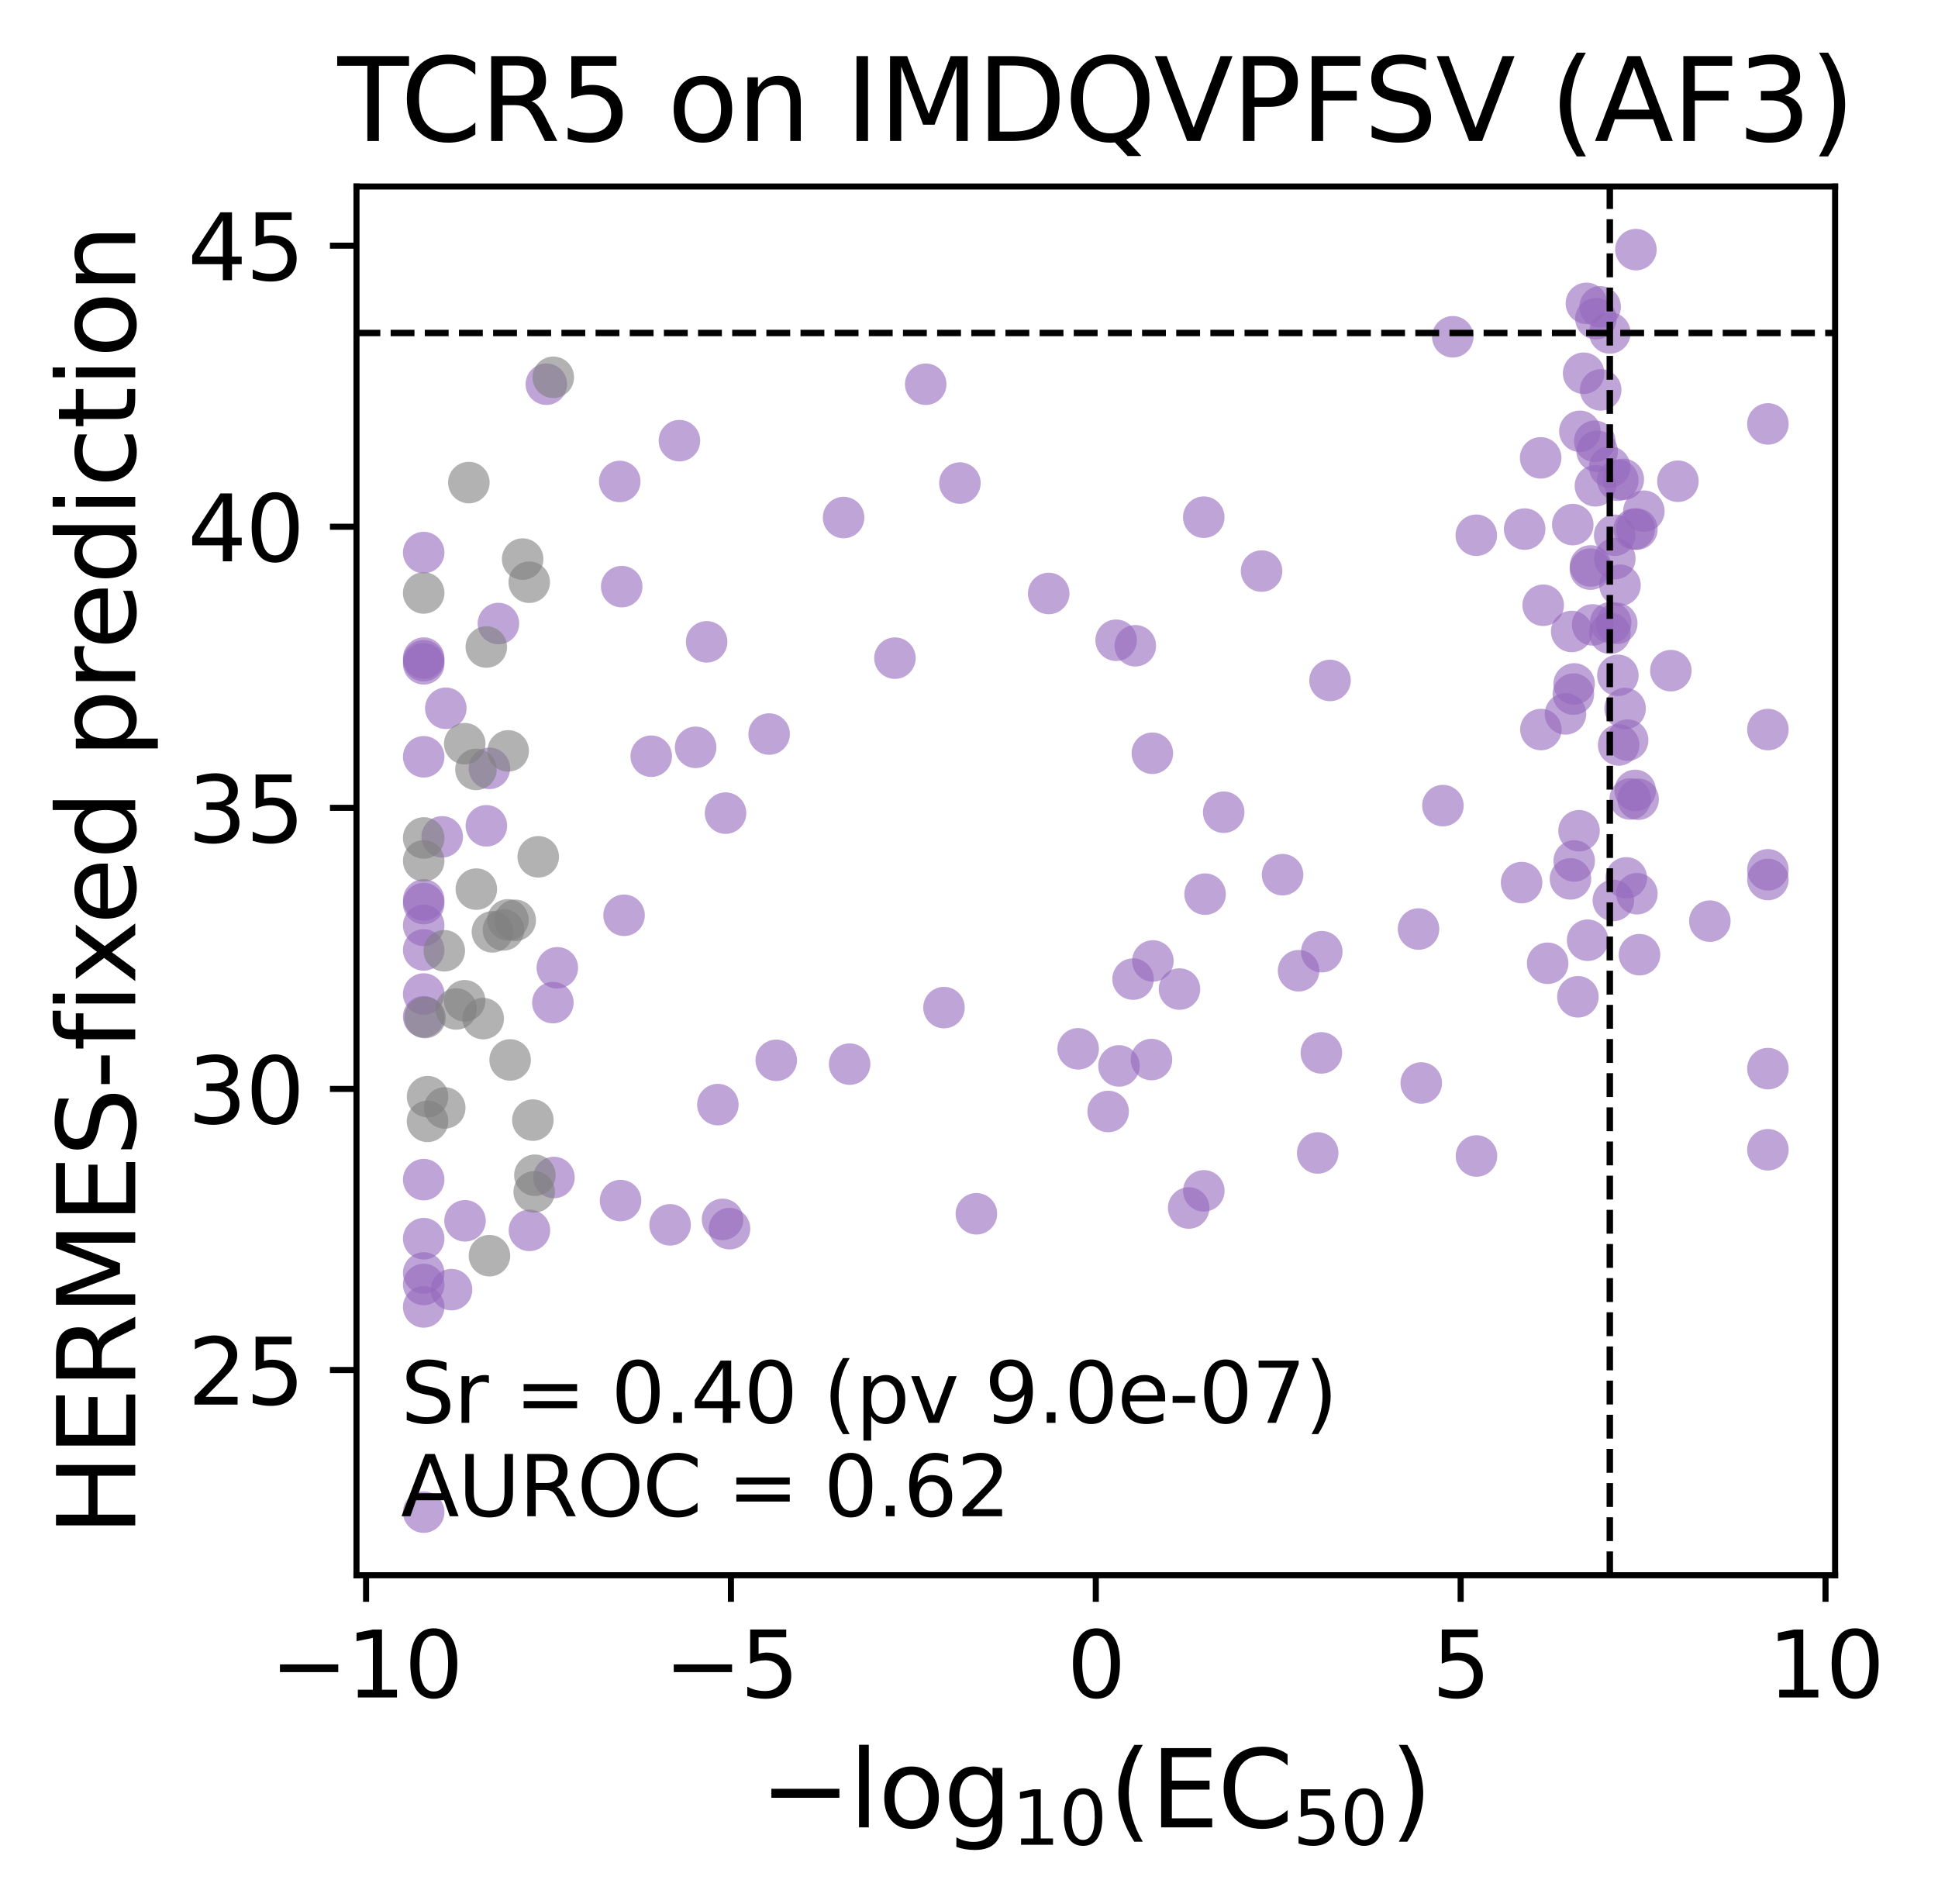 <?xml version="1.0" encoding="utf-8" standalone="no"?>
<!DOCTYPE svg PUBLIC "-//W3C//DTD SVG 1.1//EN"
  "http://www.w3.org/Graphics/SVG/1.1/DTD/svg11.dtd">
<svg xmlns:xlink="http://www.w3.org/1999/xlink" width="255.615pt" height="251.151pt" viewBox="0 0 255.615 251.151" xmlns="http://www.w3.org/2000/svg" version="1.1">
 <defs>
  <style type="text/css">*{stroke-linejoin: round; stroke-linecap: butt}</style>
 </defs>
 <g id="figure_1">
  <g id="patch_1">
   <path d="M 0 251.151 
L 255.615 251.151 
L 255.615 0 
L 0 0 
z
" style="fill: #ffffff"/>
  </g>
  <g id="axes_1">
   <g id="patch_2">
    <path d="M 47.019 207.758 
L 242.045 207.758 
L 242.045 24.598 
L 47.019 24.598 
z
" style="fill: #ffffff"/>
   </g>
   <g id="PathCollection_1">
    <defs>
     <path id="C0_0_cfe3db3ab9" d="M 0 2.739 
C 0.726 2.739 1.423 2.45 1.936 1.936 
C 2.45 1.423 2.739 0.726 2.739 -0 
C 2.739 -0.726 2.45 -1.423 1.936 -1.936 
C 1.423 -2.45 0.726 -2.739 0 -2.739 
C -0.726 -2.739 -1.423 -2.45 -1.936 -1.936 
C -2.45 -1.423 -2.739 -0.726 -2.739 0 
C -2.739 0.726 -2.45 1.423 -1.936 1.936 
C -1.423 2.45 -0.726 2.739 0 2.739 
z
"/>
    </defs>
    <g clip-path="url(#pd473432060)">
     <use xlink:href="#C0_0_cfe3db3ab9" x="213.383" y="63.336" style="fill: #9467bd; fill-opacity: 0.6"/>
    </g>
    <g clip-path="url(#pd473432060)">
     <use xlink:href="#C0_0_cfe3db3ab9" x="210.429" y="64.076" style="fill: #9467bd; fill-opacity: 0.6"/>
    </g>
    <g clip-path="url(#pd473432060)">
     <use xlink:href="#C0_0_cfe3db3ab9" x="166.396" y="75.319" style="fill: #9467bd; fill-opacity: 0.6"/>
    </g>
    <g clip-path="url(#pd473432060)">
     <use xlink:href="#C0_0_cfe3db3ab9" x="221.309" y="63.471" style="fill: #9467bd; fill-opacity: 0.6"/>
    </g>
    <g clip-path="url(#pd473432060)">
     <use xlink:href="#C0_0_cfe3db3ab9" x="215.677" y="104.248" style="fill: #9467bd; fill-opacity: 0.6"/>
    </g>
    <g clip-path="url(#pd473432060)">
     <use xlink:href="#C0_0_cfe3db3ab9" x="213.39" y="89.065" style="fill: #9467bd; fill-opacity: 0.6"/>
    </g>
    <g clip-path="url(#pd473432060)">
     <use xlink:href="#C0_0_cfe3db3ab9" x="214.344" y="93.447" style="fill: #9467bd; fill-opacity: 0.6"/>
    </g>
    <g clip-path="url(#pd473432060)">
     <use xlink:href="#C0_0_cfe3db3ab9" x="212.327" y="43.917" style="fill: #9467bd; fill-opacity: 0.6"/>
    </g>
    <g clip-path="url(#pd473432060)">
     <use xlink:href="#C0_0_cfe3db3ab9" x="212.972" y="70.593" style="fill: #9467bd; fill-opacity: 0.6"/>
    </g>
    <g clip-path="url(#pd473432060)">
     <use xlink:href="#C0_0_cfe3db3ab9" x="214.107" y="63.227" style="fill: #9467bd; fill-opacity: 0.6"/>
    </g>
    <g clip-path="url(#pd473432060)">
     <use xlink:href="#C0_0_cfe3db3ab9" x="216.819" y="67.419" style="fill: #9467bd; fill-opacity: 0.6"/>
    </g>
    <g clip-path="url(#pd473432060)">
     <use xlink:href="#C0_0_cfe3db3ab9" x="215.905" y="69.779" style="fill: #9467bd; fill-opacity: 0.6"/>
    </g>
    <g clip-path="url(#pd473432060)">
     <use xlink:href="#C0_0_cfe3db3ab9" x="158.773" y="68.212" style="fill: #9467bd; fill-opacity: 0.6"/>
    </g>
    <g clip-path="url(#pd473432060)">
     <use xlink:href="#C0_0_cfe3db3ab9" x="212.313" y="61.598" style="fill: #9467bd; fill-opacity: 0.6"/>
    </g>
    <g clip-path="url(#pd473432060)">
     <use xlink:href="#C0_0_cfe3db3ab9" x="213.672" y="77.188" style="fill: #9467bd; fill-opacity: 0.6"/>
    </g>
    <g clip-path="url(#pd473432060)">
     <use xlink:href="#C0_0_cfe3db3ab9" x="210.343" y="58.192" style="fill: #9467bd; fill-opacity: 0.6"/>
    </g>
    <g clip-path="url(#pd473432060)">
     <use xlink:href="#C0_0_cfe3db3ab9" x="210.498" y="42.029" style="fill: #9467bd; fill-opacity: 0.6"/>
    </g>
    <g clip-path="url(#pd473432060)">
     <use xlink:href="#C0_0_cfe3db3ab9" x="215.771" y="32.923" style="fill: #9467bd; fill-opacity: 0.6"/>
    </g>
    <g clip-path="url(#pd473432060)">
     <use xlink:href="#C0_0_cfe3db3ab9" x="215.901" y="117.872" style="fill: #9467bd; fill-opacity: 0.6"/>
    </g>
    <g clip-path="url(#pd473432060)">
     <use xlink:href="#C0_0_cfe3db3ab9" x="216.065" y="105.41" style="fill: #9467bd; fill-opacity: 0.6"/>
    </g>
    <g clip-path="url(#pd473432060)">
     <use xlink:href="#C0_0_cfe3db3ab9" x="233.18" y="114.717" style="fill: #9467bd; fill-opacity: 0.6"/>
    </g>
    <g clip-path="url(#pd473432060)">
     <use xlink:href="#C0_0_cfe3db3ab9" x="215.017" y="105.378" style="fill: #9467bd; fill-opacity: 0.6"/>
    </g>
    <g clip-path="url(#pd473432060)">
     <use xlink:href="#C0_0_cfe3db3ab9" x="149.448" y="129.132" style="fill: #9467bd; fill-opacity: 0.6"/>
    </g>
    <g clip-path="url(#pd473432060)">
     <use xlink:href="#C0_0_cfe3db3ab9" x="207.626" y="90.2" style="fill: #9467bd; fill-opacity: 0.6"/>
    </g>
    <g clip-path="url(#pd473432060)">
     <use xlink:href="#C0_0_cfe3db3ab9" x="174.283" y="138.865" style="fill: #9467bd; fill-opacity: 0.6"/>
    </g>
    <g clip-path="url(#pd473432060)">
     <use xlink:href="#C0_0_cfe3db3ab9" x="233.18" y="151.639" style="fill: #9467bd; fill-opacity: 0.6"/>
    </g>
    <g clip-path="url(#pd473432060)">
     <use xlink:href="#C0_0_cfe3db3ab9" x="225.525" y="121.487" style="fill: #9467bd; fill-opacity: 0.6"/>
    </g>
    <g clip-path="url(#pd473432060)">
     <use xlink:href="#C0_0_cfe3db3ab9" x="212.796" y="118.76" style="fill: #9467bd; fill-opacity: 0.6"/>
    </g>
    <g clip-path="url(#pd473432060)">
     <use xlink:href="#C0_0_cfe3db3ab9" x="233.18" y="96.219" style="fill: #9467bd; fill-opacity: 0.6"/>
    </g>
    <g clip-path="url(#pd473432060)">
     <use xlink:href="#C0_0_cfe3db3ab9" x="213.245" y="82.215" style="fill: #9467bd; fill-opacity: 0.6"/>
    </g>
    <g clip-path="url(#pd473432060)">
     <use xlink:href="#C0_0_cfe3db3ab9" x="233.18" y="115.997" style="fill: #9467bd; fill-opacity: 0.6"/>
    </g>
    <g clip-path="url(#pd473432060)">
     <use xlink:href="#C0_0_cfe3db3ab9" x="233.18" y="140.938" style="fill: #9467bd; fill-opacity: 0.6"/>
    </g>
    <g clip-path="url(#pd473432060)">
     <use xlink:href="#C0_0_cfe3db3ab9" x="215.55" y="69.779" style="fill: #9467bd; fill-opacity: 0.6"/>
    </g>
    <g clip-path="url(#pd473432060)">
     <use xlink:href="#C0_0_cfe3db3ab9" x="200.693" y="116.406" style="fill: #9467bd; fill-opacity: 0.6"/>
    </g>
    <g clip-path="url(#pd473432060)">
     <use xlink:href="#C0_0_cfe3db3ab9" x="207.138" y="115.916" style="fill: #9467bd; fill-opacity: 0.6"/>
    </g>
    <g clip-path="url(#pd473432060)">
     <use xlink:href="#C0_0_cfe3db3ab9" x="214.68" y="97.617" style="fill: #9467bd; fill-opacity: 0.6"/>
    </g>
    <g clip-path="url(#pd473432060)">
     <use xlink:href="#C0_0_cfe3db3ab9" x="208.119" y="131.466" style="fill: #9467bd; fill-opacity: 0.6"/>
    </g>
    <g clip-path="url(#pd473432060)">
     <use xlink:href="#C0_0_cfe3db3ab9" x="128.782" y="160.085" style="fill: #9467bd; fill-opacity: 0.6"/>
    </g>
    <g clip-path="url(#pd473432060)">
     <use xlink:href="#C0_0_cfe3db3ab9" x="146.161" y="146.593" style="fill: #9467bd; fill-opacity: 0.6"/>
    </g>
    <g clip-path="url(#pd473432060)">
     <use xlink:href="#C0_0_cfe3db3ab9" x="89.614" y="58.118" style="fill: #9467bd; fill-opacity: 0.6"/>
    </g>
    <g clip-path="url(#pd473432060)">
     <use xlink:href="#C0_0_cfe3db3ab9" x="122.096" y="50.677" style="fill: #9467bd; fill-opacity: 0.6"/>
    </g>
    <g clip-path="url(#pd473432060)">
     <use xlink:href="#C0_0_cfe3db3ab9" x="81.742" y="63.499" style="fill: #9467bd; fill-opacity: 0.6"/>
    </g>
    <g clip-path="url(#pd473432060)">
     <use xlink:href="#C0_0_cfe3db3ab9" x="85.898" y="99.736" style="fill: #9467bd; fill-opacity: 0.6"/>
    </g>
    <g clip-path="url(#pd473432060)">
     <use xlink:href="#C0_0_cfe3db3ab9" x="93.204" y="84.65" style="fill: #9467bd; fill-opacity: 0.6"/>
    </g>
    <g clip-path="url(#pd473432060)">
     <use xlink:href="#C0_0_cfe3db3ab9" x="111.265" y="68.258" style="fill: #9467bd; fill-opacity: 0.6"/>
    </g>
    <g clip-path="url(#pd473432060)">
     <use xlink:href="#C0_0_cfe3db3ab9" x="175.425" y="89.744" style="fill: #9467bd; fill-opacity: 0.6"/>
    </g>
    <g clip-path="url(#pd473432060)">
     <use xlink:href="#C0_0_cfe3db3ab9" x="147.214" y="84.443" style="fill: #9467bd; fill-opacity: 0.6"/>
    </g>
    <g clip-path="url(#pd473432060)">
     <use xlink:href="#C0_0_cfe3db3ab9" x="138.321" y="78.273" style="fill: #9467bd; fill-opacity: 0.6"/>
    </g>
    <g clip-path="url(#pd473432060)">
     <use xlink:href="#C0_0_cfe3db3ab9" x="126.609" y="63.711" style="fill: #9467bd; fill-opacity: 0.6"/>
    </g>
    <g clip-path="url(#pd473432060)">
     <use xlink:href="#C0_0_cfe3db3ab9" x="191.617" y="44.417" style="fill: #9467bd; fill-opacity: 0.6"/>
    </g>
    <g clip-path="url(#pd473432060)">
     <use xlink:href="#C0_0_cfe3db3ab9" x="190.315" y="106.252" style="fill: #9467bd; fill-opacity: 0.6"/>
    </g>
    <g clip-path="url(#pd473432060)">
     <use xlink:href="#C0_0_cfe3db3ab9" x="149.741" y="85.168" style="fill: #9467bd; fill-opacity: 0.6"/>
    </g>
    <g clip-path="url(#pd473432060)">
     <use xlink:href="#C0_0_cfe3db3ab9" x="55.884" y="86.797" style="fill: #9467bd; fill-opacity: 0.6"/>
    </g>
    <g clip-path="url(#pd473432060)">
     <use xlink:href="#C0_0_cfe3db3ab9" x="214.506" y="115.78" style="fill: #9467bd; fill-opacity: 0.6"/>
    </g>
    <g clip-path="url(#pd473432060)">
     <use xlink:href="#C0_0_cfe3db3ab9" x="151.99" y="99.345" style="fill: #9467bd; fill-opacity: 0.6"/>
    </g>
    <g clip-path="url(#pd473432060)">
     <use xlink:href="#C0_0_cfe3db3ab9" x="216.244" y="125.914" style="fill: #9467bd; fill-opacity: 0.6"/>
    </g>
    <g clip-path="url(#pd473432060)">
     <use xlink:href="#C0_0_cfe3db3ab9" x="101.447" y="96.813" style="fill: #9467bd; fill-opacity: 0.6"/>
    </g>
    <g clip-path="url(#pd473432060)">
     <use xlink:href="#C0_0_cfe3db3ab9" x="55.884" y="87.142" style="fill: #9467bd; fill-opacity: 0.6"/>
    </g>
    <g clip-path="url(#pd473432060)">
     <use xlink:href="#C0_0_cfe3db3ab9" x="72.061" y="50.673" style="fill: #9467bd; fill-opacity: 0.6"/>
    </g>
    <g clip-path="url(#pd473432060)">
     <use xlink:href="#C0_0_cfe3db3ab9" x="55.884" y="72.875" style="fill: #9467bd; fill-opacity: 0.6"/>
    </g>
    <g clip-path="url(#pd473432060)">
     <use xlink:href="#C0_0_cfe3db3ab9" x="118.04" y="86.803" style="fill: #9467bd; fill-opacity: 0.6"/>
    </g>
    <g clip-path="url(#pd473432060)">
     <use xlink:href="#C0_0_cfe3db3ab9" x="55.884" y="99.812" style="fill: #9467bd; fill-opacity: 0.6"/>
    </g>
    <g clip-path="url(#pd473432060)">
     <use xlink:href="#C0_0_cfe3db3ab9" x="233.18" y="55.909" style="fill: #9467bd; fill-opacity: 0.6"/>
    </g>
    <g clip-path="url(#pd473432060)">
     <use xlink:href="#C0_0_cfe3db3ab9" x="65.74" y="82.239" style="fill: #9467bd; fill-opacity: 0.6"/>
    </g>
    <g clip-path="url(#pd473432060)">
     <use xlink:href="#C0_0_cfe3db3ab9" x="55.884" y="131.098" style="fill: #9467bd; fill-opacity: 0.6"/>
    </g>
    <g clip-path="url(#pd473432060)">
     <use xlink:href="#C0_0_cfe3db3ab9" x="55.884" y="87.554" style="fill: #9467bd; fill-opacity: 0.6"/>
    </g>
    <g clip-path="url(#pd473432060)">
     <use xlink:href="#C0_0_cfe3db3ab9" x="82.311" y="120.715" style="fill: #9467bd; fill-opacity: 0.6"/>
    </g>
    <g clip-path="url(#pd473432060)">
     <use xlink:href="#C0_0_cfe3db3ab9" x="91.748" y="98.565" style="fill: #9467bd; fill-opacity: 0.6"/>
    </g>
    <g clip-path="url(#pd473432060)">
     <use xlink:href="#C0_0_cfe3db3ab9" x="169.167" y="115.361" style="fill: #9467bd; fill-opacity: 0.6"/>
    </g>
    <g clip-path="url(#pd473432060)">
     <use xlink:href="#C0_0_cfe3db3ab9" x="55.884" y="122.048" style="fill: #9467bd; fill-opacity: 0.6"/>
    </g>
    <g clip-path="url(#pd473432060)">
     <use xlink:href="#C0_0_cfe3db3ab9" x="64.55" y="101.339" style="fill: #9467bd; fill-opacity: 0.6"/>
    </g>
    <g clip-path="url(#pd473432060)">
     <use xlink:href="#C0_0_cfe3db3ab9" x="203.543" y="79.824" style="fill: #9467bd; fill-opacity: 0.6"/>
    </g>
    <g clip-path="url(#pd473432060)">
     <use xlink:href="#C0_0_cfe3db3ab9" x="210.064" y="82.417" style="fill: #9467bd; fill-opacity: 0.6"/>
    </g>
    <g clip-path="url(#pd473432060)">
     <use xlink:href="#C0_0_cfe3db3ab9" x="58.797" y="93.413" style="fill: #9467bd; fill-opacity: 0.6"/>
    </g>
    <g clip-path="url(#pd473432060)">
     <use xlink:href="#C0_0_cfe3db3ab9" x="95.696" y="107.24" style="fill: #9467bd; fill-opacity: 0.6"/>
    </g>
    <g clip-path="url(#pd473432060)">
     <use xlink:href="#C0_0_cfe3db3ab9" x="81.847" y="158.342" style="fill: #9467bd; fill-opacity: 0.6"/>
    </g>
    <g clip-path="url(#pd473432060)">
     <use xlink:href="#C0_0_cfe3db3ab9" x="55.884" y="119.171" style="fill: #9467bd; fill-opacity: 0.6"/>
    </g>
    <g clip-path="url(#pd473432060)">
     <use xlink:href="#C0_0_cfe3db3ab9" x="94.683" y="145.686" style="fill: #9467bd; fill-opacity: 0.6"/>
    </g>
    <g clip-path="url(#pd473432060)">
     <use xlink:href="#C0_0_cfe3db3ab9" x="212.443" y="82.122" style="fill: #9467bd; fill-opacity: 0.6"/>
    </g>
    <g clip-path="url(#pd473432060)">
     <use xlink:href="#C0_0_cfe3db3ab9" x="82.001" y="77.37" style="fill: #9467bd; fill-opacity: 0.6"/>
    </g>
    <g clip-path="url(#pd473432060)">
     <use xlink:href="#C0_0_cfe3db3ab9" x="211.123" y="51.424" style="fill: #9467bd; fill-opacity: 0.6"/>
    </g>
    <g clip-path="url(#pd473432060)">
     <use xlink:href="#C0_0_cfe3db3ab9" x="55.884" y="169.408" style="fill: #9467bd; fill-opacity: 0.6"/>
    </g>
    <g clip-path="url(#pd473432060)">
     <use xlink:href="#C0_0_cfe3db3ab9" x="55.884" y="155.582" style="fill: #9467bd; fill-opacity: 0.6"/>
    </g>
    <g clip-path="url(#pd473432060)">
     <use xlink:href="#C0_0_cfe3db3ab9" x="55.884" y="125.289" style="fill: #9467bd; fill-opacity: 0.6"/>
    </g>
    <g clip-path="url(#pd473432060)">
     <use xlink:href="#C0_0_cfe3db3ab9" x="73.507" y="127.642" style="fill: #9467bd; fill-opacity: 0.6"/>
    </g>
    <g clip-path="url(#pd473432060)">
     <use xlink:href="#C0_0_cfe3db3ab9" x="155.57" y="130.447" style="fill: #9467bd; fill-opacity: 0.6"/>
    </g>
    <g clip-path="url(#pd473432060)">
     <use xlink:href="#C0_0_cfe3db3ab9" x="59.555" y="170.089" style="fill: #9467bd; fill-opacity: 0.6"/>
    </g>
    <g clip-path="url(#pd473432060)">
     <use xlink:href="#C0_0_cfe3db3ab9" x="61.334" y="161.011" style="fill: #9467bd; fill-opacity: 0.6"/>
    </g>
    <g clip-path="url(#pd473432060)">
     <use xlink:href="#C0_0_cfe3db3ab9" x="69.831" y="162.27" style="fill: #9467bd; fill-opacity: 0.6"/>
    </g>
    <g clip-path="url(#pd473432060)">
     <use xlink:href="#C0_0_cfe3db3ab9" x="151.877" y="139.744" style="fill: #9467bd; fill-opacity: 0.6"/>
    </g>
    <g clip-path="url(#pd473432060)">
     <use xlink:href="#C0_0_cfe3db3ab9" x="95.303" y="160.826" style="fill: #9467bd; fill-opacity: 0.6"/>
    </g>
    <g clip-path="url(#pd473432060)">
     <use xlink:href="#C0_0_cfe3db3ab9" x="72.923" y="132.234" style="fill: #9467bd; fill-opacity: 0.6"/>
    </g>
    <g clip-path="url(#pd473432060)">
     <use xlink:href="#C0_0_cfe3db3ab9" x="55.884" y="199.432" style="fill: #9467bd; fill-opacity: 0.6"/>
    </g>
    <g clip-path="url(#pd473432060)">
     <use xlink:href="#C0_0_cfe3db3ab9" x="55.884" y="167.89" style="fill: #9467bd; fill-opacity: 0.6"/>
    </g>
    <g clip-path="url(#pd473432060)">
     <use xlink:href="#C0_0_cfe3db3ab9" x="96.222" y="162.046" style="fill: #9467bd; fill-opacity: 0.6"/>
    </g>
    <g clip-path="url(#pd473432060)">
     <use xlink:href="#C0_0_cfe3db3ab9" x="187.458" y="142.837" style="fill: #9467bd; fill-opacity: 0.6"/>
    </g>
    <g clip-path="url(#pd473432060)">
     <use xlink:href="#C0_0_cfe3db3ab9" x="55.884" y="163.369" style="fill: #9467bd; fill-opacity: 0.6"/>
    </g>
    <g clip-path="url(#pd473432060)">
     <use xlink:href="#C0_0_cfe3db3ab9" x="58.323" y="110.368" style="fill: #9467bd; fill-opacity: 0.6"/>
    </g>
    <g clip-path="url(#pd473432060)">
     <use xlink:href="#C0_0_cfe3db3ab9" x="156.783" y="159.32" style="fill: #9467bd; fill-opacity: 0.6"/>
    </g>
    <g clip-path="url(#pd473432060)">
     <use xlink:href="#C0_0_cfe3db3ab9" x="64.15" y="108.914" style="fill: #9467bd; fill-opacity: 0.6"/>
    </g>
    <g clip-path="url(#pd473432060)">
     <use xlink:href="#C0_0_cfe3db3ab9" x="161.402" y="107.122" style="fill: #9467bd; fill-opacity: 0.6"/>
    </g>
    <g clip-path="url(#pd473432060)">
     <use xlink:href="#C0_0_cfe3db3ab9" x="73.064" y="155.3" style="fill: #9467bd; fill-opacity: 0.6"/>
    </g>
    <g clip-path="url(#pd473432060)">
     <use xlink:href="#C0_0_cfe3db3ab9" x="112.061" y="140.344" style="fill: #9467bd; fill-opacity: 0.6"/>
    </g>
    <g clip-path="url(#pd473432060)">
     <use xlink:href="#C0_0_cfe3db3ab9" x="209.767" y="75.064" style="fill: #9467bd; fill-opacity: 0.6"/>
    </g>
    <g clip-path="url(#pd473432060)">
     <use xlink:href="#C0_0_cfe3db3ab9" x="209.241" y="40.007" style="fill: #9467bd; fill-opacity: 0.6"/>
    </g>
    <g clip-path="url(#pd473432060)">
     <use xlink:href="#C0_0_cfe3db3ab9" x="208.874" y="49.228" style="fill: #9467bd; fill-opacity: 0.6"/>
    </g>
    <g clip-path="url(#pd473432060)">
     <use xlink:href="#C0_0_cfe3db3ab9" x="203.205" y="60.386" style="fill: #9467bd; fill-opacity: 0.6"/>
    </g>
    <g clip-path="url(#pd473432060)">
     <use xlink:href="#C0_0_cfe3db3ab9" x="194.716" y="70.593" style="fill: #9467bd; fill-opacity: 0.6"/>
    </g>
    <g clip-path="url(#pd473432060)">
     <use xlink:href="#C0_0_cfe3db3ab9" x="212.991" y="73.683" style="fill: #9467bd; fill-opacity: 0.6"/>
    </g>
    <g clip-path="url(#pd473432060)">
     <use xlink:href="#C0_0_cfe3db3ab9" x="158.947" y="117.928" style="fill: #9467bd; fill-opacity: 0.6"/>
    </g>
    <g clip-path="url(#pd473432060)">
     <use xlink:href="#C0_0_cfe3db3ab9" x="206.482" y="94.156" style="fill: #9467bd; fill-opacity: 0.6"/>
    </g>
    <g clip-path="url(#pd473432060)">
     <use xlink:href="#C0_0_cfe3db3ab9" x="212.341" y="83.517" style="fill: #9467bd; fill-opacity: 0.6"/>
    </g>
    <g clip-path="url(#pd473432060)">
     <use xlink:href="#C0_0_cfe3db3ab9" x="207.3" y="83.282" style="fill: #9467bd; fill-opacity: 0.6"/>
    </g>
    <g clip-path="url(#pd473432060)">
     <use xlink:href="#C0_0_cfe3db3ab9" x="220.377" y="88.454" style="fill: #9467bd; fill-opacity: 0.6"/>
    </g>
    <g clip-path="url(#pd473432060)">
     <use xlink:href="#C0_0_cfe3db3ab9" x="203.241" y="96.217" style="fill: #9467bd; fill-opacity: 0.6"/>
    </g>
    <g clip-path="url(#pd473432060)">
     <use xlink:href="#C0_0_cfe3db3ab9" x="207.522" y="91.542" style="fill: #9467bd; fill-opacity: 0.6"/>
    </g>
    <g clip-path="url(#pd473432060)">
     <use xlink:href="#C0_0_cfe3db3ab9" x="208.381" y="56.883" style="fill: #9467bd; fill-opacity: 0.6"/>
    </g>
    <g clip-path="url(#pd473432060)">
     <use xlink:href="#C0_0_cfe3db3ab9" x="209.786" y="74.639" style="fill: #9467bd; fill-opacity: 0.6"/>
    </g>
    <g clip-path="url(#pd473432060)">
     <use xlink:href="#C0_0_cfe3db3ab9" x="201.098" y="69.78" style="fill: #9467bd; fill-opacity: 0.6"/>
    </g>
    <g clip-path="url(#pd473432060)">
     <use xlink:href="#C0_0_cfe3db3ab9" x="211.055" y="40.467" style="fill: #9467bd; fill-opacity: 0.6"/>
    </g>
    <g clip-path="url(#pd473432060)">
     <use xlink:href="#C0_0_cfe3db3ab9" x="210.657" y="59.52" style="fill: #9467bd; fill-opacity: 0.6"/>
    </g>
    <g clip-path="url(#pd473432060)">
     <use xlink:href="#C0_0_cfe3db3ab9" x="55.884" y="134.104" style="fill: #9467bd; fill-opacity: 0.6"/>
    </g>
    <g clip-path="url(#pd473432060)">
     <use xlink:href="#C0_0_cfe3db3ab9" x="55.884" y="118.69" style="fill: #9467bd; fill-opacity: 0.6"/>
    </g>
    <g clip-path="url(#pd473432060)">
     <use xlink:href="#C0_0_cfe3db3ab9" x="209.402" y="124.006" style="fill: #9467bd; fill-opacity: 0.6"/>
    </g>
    <g clip-path="url(#pd473432060)">
     <use xlink:href="#C0_0_cfe3db3ab9" x="208.271" y="109.564" style="fill: #9467bd; fill-opacity: 0.6"/>
    </g>
    <g clip-path="url(#pd473432060)">
     <use xlink:href="#C0_0_cfe3db3ab9" x="124.509" y="132.892" style="fill: #9467bd; fill-opacity: 0.6"/>
    </g>
    <g clip-path="url(#pd473432060)">
     <use xlink:href="#C0_0_cfe3db3ab9" x="171.276" y="128.028" style="fill: #9467bd; fill-opacity: 0.6"/>
    </g>
    <g clip-path="url(#pd473432060)">
     <use xlink:href="#C0_0_cfe3db3ab9" x="158.78" y="157.058" style="fill: #9467bd; fill-opacity: 0.6"/>
    </g>
    <g clip-path="url(#pd473432060)">
     <use xlink:href="#C0_0_cfe3db3ab9" x="173.8" y="152.061" style="fill: #9467bd; fill-opacity: 0.6"/>
    </g>
    <g clip-path="url(#pd473432060)">
     <use xlink:href="#C0_0_cfe3db3ab9" x="194.743" y="152.462" style="fill: #9467bd; fill-opacity: 0.6"/>
    </g>
    <g clip-path="url(#pd473432060)">
     <use xlink:href="#C0_0_cfe3db3ab9" x="207.443" y="69.188" style="fill: #9467bd; fill-opacity: 0.6"/>
    </g>
    <g clip-path="url(#pd473432060)">
     <use xlink:href="#C0_0_cfe3db3ab9" x="142.205" y="138.329" style="fill: #9467bd; fill-opacity: 0.6"/>
    </g>
    <g clip-path="url(#pd473432060)">
     <use xlink:href="#C0_0_cfe3db3ab9" x="207.63" y="113.551" style="fill: #9467bd; fill-opacity: 0.6"/>
    </g>
    <g clip-path="url(#pd473432060)">
     <use xlink:href="#C0_0_cfe3db3ab9" x="204.129" y="127.046" style="fill: #9467bd; fill-opacity: 0.6"/>
    </g>
    <g clip-path="url(#pd473432060)">
     <use xlink:href="#C0_0_cfe3db3ab9" x="174.338" y="125.518" style="fill: #9467bd; fill-opacity: 0.6"/>
    </g>
    <g clip-path="url(#pd473432060)">
     <use xlink:href="#C0_0_cfe3db3ab9" x="147.59" y="140.583" style="fill: #9467bd; fill-opacity: 0.6"/>
    </g>
    <g clip-path="url(#pd473432060)">
     <use xlink:href="#C0_0_cfe3db3ab9" x="152.061" y="126.738" style="fill: #9467bd; fill-opacity: 0.6"/>
    </g>
    <g clip-path="url(#pd473432060)">
     <use xlink:href="#C0_0_cfe3db3ab9" x="102.384" y="139.844" style="fill: #9467bd; fill-opacity: 0.6"/>
    </g>
    <g clip-path="url(#pd473432060)">
     <use xlink:href="#C0_0_cfe3db3ab9" x="187.098" y="122.528" style="fill: #9467bd; fill-opacity: 0.6"/>
    </g>
    <g clip-path="url(#pd473432060)">
     <use xlink:href="#C0_0_cfe3db3ab9" x="213.494" y="98.25" style="fill: #9467bd; fill-opacity: 0.6"/>
    </g>
    <g clip-path="url(#pd473432060)">
     <use xlink:href="#C0_0_cfe3db3ab9" x="55.884" y="172.37" style="fill: #9467bd; fill-opacity: 0.6"/>
    </g>
    <g clip-path="url(#pd473432060)">
     <use xlink:href="#C0_0_cfe3db3ab9" x="88.383" y="161.542" style="fill: #9467bd; fill-opacity: 0.6"/>
    </g>
   </g>
   <g id="PathCollection_2">
    <defs>
     <path id="C1_0_1e2634d61d" d="M 0 2.739 
C 0.726 2.739 1.423 2.45 1.936 1.936 
C 2.45 1.423 2.739 0.726 2.739 -0 
C 2.739 -0.726 2.45 -1.423 1.936 -1.936 
C 1.423 -2.45 0.726 -2.739 0 -2.739 
C -0.726 -2.739 -1.423 -2.45 -1.936 -1.936 
C -2.45 -1.423 -2.739 -0.726 -2.739 0 
C -2.739 0.726 -2.45 1.423 -1.936 1.936 
C -1.423 2.45 -0.726 2.739 0 2.739 
z
"/>
    </defs>
    <g clip-path="url(#pd473432060)">
     <use xlink:href="#C1_0_1e2634d61d" x="61.842" y="63.646" style="fill: #7f7f7f; fill-opacity: 0.6"/>
    </g>
    <g clip-path="url(#pd473432060)">
     <use xlink:href="#C1_0_1e2634d61d" x="72.977" y="49.763" style="fill: #7f7f7f; fill-opacity: 0.6"/>
    </g>
    <g clip-path="url(#pd473432060)">
     <use xlink:href="#C1_0_1e2634d61d" x="68.936" y="73.737" style="fill: #7f7f7f; fill-opacity: 0.6"/>
    </g>
    <g clip-path="url(#pd473432060)">
     <use xlink:href="#C1_0_1e2634d61d" x="61.296" y="98.083" style="fill: #7f7f7f; fill-opacity: 0.6"/>
    </g>
    <g clip-path="url(#pd473432060)">
     <use xlink:href="#C1_0_1e2634d61d" x="70.283" y="147.732" style="fill: #7f7f7f; fill-opacity: 0.6"/>
    </g>
    <g clip-path="url(#pd473432060)">
     <use xlink:href="#C1_0_1e2634d61d" x="62.779" y="101.477" style="fill: #7f7f7f; fill-opacity: 0.6"/>
    </g>
    <g clip-path="url(#pd473432060)">
     <use xlink:href="#C1_0_1e2634d61d" x="67.956" y="121.379" style="fill: #7f7f7f; fill-opacity: 0.6"/>
    </g>
    <g clip-path="url(#pd473432060)">
     <use xlink:href="#C1_0_1e2634d61d" x="62.826" y="117.265" style="fill: #7f7f7f; fill-opacity: 0.6"/>
    </g>
    <g clip-path="url(#pd473432060)">
     <use xlink:href="#C1_0_1e2634d61d" x="56.061" y="134.207" style="fill: #7f7f7f; fill-opacity: 0.6"/>
    </g>
    <g clip-path="url(#pd473432060)">
     <use xlink:href="#C1_0_1e2634d61d" x="69.804" y="76.789" style="fill: #7f7f7f; fill-opacity: 0.6"/>
    </g>
    <g clip-path="url(#pd473432060)">
     <use xlink:href="#C1_0_1e2634d61d" x="66.408" y="122.642" style="fill: #7f7f7f; fill-opacity: 0.6"/>
    </g>
    <g clip-path="url(#pd473432060)">
     <use xlink:href="#C1_0_1e2634d61d" x="55.884" y="113.54" style="fill: #7f7f7f; fill-opacity: 0.6"/>
    </g>
    <g clip-path="url(#pd473432060)">
     <use xlink:href="#C1_0_1e2634d61d" x="58.6" y="125.396" style="fill: #7f7f7f; fill-opacity: 0.6"/>
    </g>
    <g clip-path="url(#pd473432060)">
     <use xlink:href="#C1_0_1e2634d61d" x="61.288" y="131.988" style="fill: #7f7f7f; fill-opacity: 0.6"/>
    </g>
    <g clip-path="url(#pd473432060)">
     <use xlink:href="#C1_0_1e2634d61d" x="58.661" y="146.125" style="fill: #7f7f7f; fill-opacity: 0.6"/>
    </g>
    <g clip-path="url(#pd473432060)">
     <use xlink:href="#C1_0_1e2634d61d" x="70.458" y="157.192" style="fill: #7f7f7f; fill-opacity: 0.6"/>
    </g>
    <g clip-path="url(#pd473432060)">
     <use xlink:href="#C1_0_1e2634d61d" x="70.549" y="155" style="fill: #7f7f7f; fill-opacity: 0.6"/>
    </g>
    <g clip-path="url(#pd473432060)">
     <use xlink:href="#C1_0_1e2634d61d" x="64.556" y="165.611" style="fill: #7f7f7f; fill-opacity: 0.6"/>
    </g>
    <g clip-path="url(#pd473432060)">
     <use xlink:href="#C1_0_1e2634d61d" x="67.284" y="139.793" style="fill: #7f7f7f; fill-opacity: 0.6"/>
    </g>
    <g clip-path="url(#pd473432060)">
     <use xlink:href="#C1_0_1e2634d61d" x="64.948" y="122.9" style="fill: #7f7f7f; fill-opacity: 0.6"/>
    </g>
    <g clip-path="url(#pd473432060)">
     <use xlink:href="#C1_0_1e2634d61d" x="56.388" y="147.893" style="fill: #7f7f7f; fill-opacity: 0.6"/>
    </g>
    <g clip-path="url(#pd473432060)">
     <use xlink:href="#C1_0_1e2634d61d" x="60.162" y="133.069" style="fill: #7f7f7f; fill-opacity: 0.6"/>
    </g>
    <g clip-path="url(#pd473432060)">
     <use xlink:href="#C1_0_1e2634d61d" x="70.989" y="113.003" style="fill: #7f7f7f; fill-opacity: 0.6"/>
    </g>
    <g clip-path="url(#pd473432060)">
     <use xlink:href="#C1_0_1e2634d61d" x="55.884" y="78.206" style="fill: #7f7f7f; fill-opacity: 0.6"/>
    </g>
    <g clip-path="url(#pd473432060)">
     <use xlink:href="#C1_0_1e2634d61d" x="63.733" y="134.344" style="fill: #7f7f7f; fill-opacity: 0.6"/>
    </g>
    <g clip-path="url(#pd473432060)">
     <use xlink:href="#C1_0_1e2634d61d" x="55.884" y="110.517" style="fill: #7f7f7f; fill-opacity: 0.6"/>
    </g>
    <g clip-path="url(#pd473432060)">
     <use xlink:href="#C1_0_1e2634d61d" x="67.027" y="99.034" style="fill: #7f7f7f; fill-opacity: 0.6"/>
    </g>
    <g clip-path="url(#pd473432060)">
     <use xlink:href="#C1_0_1e2634d61d" x="66.994" y="121.321" style="fill: #7f7f7f; fill-opacity: 0.6"/>
    </g>
    <g clip-path="url(#pd473432060)">
     <use xlink:href="#C1_0_1e2634d61d" x="56.395" y="144.638" style="fill: #7f7f7f; fill-opacity: 0.6"/>
    </g>
    <g clip-path="url(#pd473432060)">
     <use xlink:href="#C1_0_1e2634d61d" x="64.143" y="85.334" style="fill: #7f7f7f; fill-opacity: 0.6"/>
    </g>
   </g>
   <g id="matplotlib.axis_1">
    <g id="xtick_1">
     <g id="line2d_1">
      <defs>
       <path id="m9e90e3e2d0" d="M 0 0 
L 0 3.5 
" style="stroke: #000000; stroke-width: 0.8"/>
      </defs>
      <g>
       <use xlink:href="#m9e90e3e2d0" x="48.284" y="207.758" style="stroke: #000000; stroke-width: 0.8"/>
      </g>
     </g>
     <g id="text_1">
      <!-- −10 -->
      <g transform="translate(35.621 223.876) scale(0.12 -0.12)">
       <defs>
        <path id="DejaVuSans-2212" d="M 678 2272 
L 4684 2272 
L 4684 1741 
L 678 1741 
L 678 2272 
z
" transform="scale(0.016)"/>
        <path id="DejaVuSans-31" d="M 794 531 
L 1825 531 
L 1825 4091 
L 703 3866 
L 703 4441 
L 1819 4666 
L 2450 4666 
L 2450 531 
L 3481 531 
L 3481 0 
L 794 0 
L 794 531 
z
" transform="scale(0.016)"/>
        <path id="DejaVuSans-30" d="M 2034 4250 
Q 1547 4250 1301 3770 
Q 1056 3291 1056 2328 
Q 1056 1369 1301 889 
Q 1547 409 2034 409 
Q 2525 409 2770 889 
Q 3016 1369 3016 2328 
Q 3016 3291 2770 3770 
Q 2525 4250 2034 4250 
z
M 2034 4750 
Q 2819 4750 3233 4129 
Q 3647 3509 3647 2328 
Q 3647 1150 3233 529 
Q 2819 -91 2034 -91 
Q 1250 -91 836 529 
Q 422 1150 422 2328 
Q 422 3509 836 4129 
Q 1250 4750 2034 4750 
z
" transform="scale(0.016)"/>
       </defs>
       <use xlink:href="#DejaVuSans-2212"/>
       <use xlink:href="#DejaVuSans-31" x="83.789"/>
       <use xlink:href="#DejaVuSans-30" x="147.412"/>
      </g>
     </g>
    </g>
    <g id="xtick_2">
     <g id="line2d_2">
      <g>
       <use xlink:href="#m9e90e3e2d0" x="96.408" y="207.758" style="stroke: #000000; stroke-width: 0.8"/>
      </g>
     </g>
     <g id="text_2">
      <!-- −5 -->
      <g transform="translate(87.563 223.876) scale(0.12 -0.12)">
       <defs>
        <path id="DejaVuSans-35" d="M 691 4666 
L 3169 4666 
L 3169 4134 
L 1269 4134 
L 1269 2991 
Q 1406 3038 1543 3061 
Q 1681 3084 1819 3084 
Q 2600 3084 3056 2656 
Q 3513 2228 3513 1497 
Q 3513 744 3044 326 
Q 2575 -91 1722 -91 
Q 1428 -91 1123 -41 
Q 819 9 494 109 
L 494 744 
Q 775 591 1075 516 
Q 1375 441 1709 441 
Q 2250 441 2565 725 
Q 2881 1009 2881 1497 
Q 2881 1984 2565 2268 
Q 2250 2553 1709 2553 
Q 1456 2553 1204 2497 
Q 953 2441 691 2322 
L 691 4666 
z
" transform="scale(0.016)"/>
       </defs>
       <use xlink:href="#DejaVuSans-2212"/>
       <use xlink:href="#DejaVuSans-35" x="83.789"/>
      </g>
     </g>
    </g>
    <g id="xtick_3">
     <g id="line2d_3">
      <g>
       <use xlink:href="#m9e90e3e2d0" x="144.532" y="207.758" style="stroke: #000000; stroke-width: 0.8"/>
      </g>
     </g>
     <g id="text_3">
      <!-- 0 -->
      <g transform="translate(140.715 223.876) scale(0.12 -0.12)">
       <use xlink:href="#DejaVuSans-30"/>
      </g>
     </g>
    </g>
    <g id="xtick_4">
     <g id="line2d_4">
      <g>
       <use xlink:href="#m9e90e3e2d0" x="192.656" y="207.758" style="stroke: #000000; stroke-width: 0.8"/>
      </g>
     </g>
     <g id="text_4">
      <!-- 5 -->
      <g transform="translate(188.839 223.876) scale(0.12 -0.12)">
       <use xlink:href="#DejaVuSans-35"/>
      </g>
     </g>
    </g>
    <g id="xtick_5">
     <g id="line2d_5">
      <g>
       <use xlink:href="#m9e90e3e2d0" x="240.78" y="207.758" style="stroke: #000000; stroke-width: 0.8"/>
      </g>
     </g>
     <g id="text_5">
      <!-- 10 -->
      <g transform="translate(233.145 223.876) scale(0.12 -0.12)">
       <use xlink:href="#DejaVuSans-31"/>
       <use xlink:href="#DejaVuSans-30" x="63.623"/>
      </g>
     </g>
    </g>
    <g id="text_6">
     <!-- $-\text{log}_{10}(\text{EC}_{50})$ -->
     <g transform="translate(100.222 241.011) scale(0.14 -0.14)">
      <defs>
       <path id="DejaVuSans-6c" d="M 603 4863 
L 1178 4863 
L 1178 0 
L 603 0 
L 603 4863 
z
" transform="scale(0.016)"/>
       <path id="DejaVuSans-6f" d="M 1959 3097 
Q 1497 3097 1228 2736 
Q 959 2375 959 1747 
Q 959 1119 1226 758 
Q 1494 397 1959 397 
Q 2419 397 2687 759 
Q 2956 1122 2956 1747 
Q 2956 2369 2687 2733 
Q 2419 3097 1959 3097 
z
M 1959 3584 
Q 2709 3584 3137 3096 
Q 3566 2609 3566 1747 
Q 3566 888 3137 398 
Q 2709 -91 1959 -91 
Q 1206 -91 779 398 
Q 353 888 353 1747 
Q 353 2609 779 3096 
Q 1206 3584 1959 3584 
z
" transform="scale(0.016)"/>
       <path id="DejaVuSans-67" d="M 2906 1791 
Q 2906 2416 2648 2759 
Q 2391 3103 1925 3103 
Q 1463 3103 1205 2759 
Q 947 2416 947 1791 
Q 947 1169 1205 825 
Q 1463 481 1925 481 
Q 2391 481 2648 825 
Q 2906 1169 2906 1791 
z
M 3481 434 
Q 3481 -459 3084 -895 
Q 2688 -1331 1869 -1331 
Q 1566 -1331 1297 -1286 
Q 1028 -1241 775 -1147 
L 775 -588 
Q 1028 -725 1275 -790 
Q 1522 -856 1778 -856 
Q 2344 -856 2625 -561 
Q 2906 -266 2906 331 
L 2906 616 
Q 2728 306 2450 153 
Q 2172 0 1784 0 
Q 1141 0 747 490 
Q 353 981 353 1791 
Q 353 2603 747 3093 
Q 1141 3584 1784 3584 
Q 2172 3584 2450 3431 
Q 2728 3278 2906 2969 
L 2906 3500 
L 3481 3500 
L 3481 434 
z
" transform="scale(0.016)"/>
       <path id="DejaVuSans-28" d="M 1984 4856 
Q 1566 4138 1362 3434 
Q 1159 2731 1159 2009 
Q 1159 1288 1364 580 
Q 1569 -128 1984 -844 
L 1484 -844 
Q 1016 -109 783 600 
Q 550 1309 550 2009 
Q 550 2706 781 3412 
Q 1013 4119 1484 4856 
L 1984 4856 
z
" transform="scale(0.016)"/>
       <path id="DejaVuSans-45" d="M 628 4666 
L 3578 4666 
L 3578 4134 
L 1259 4134 
L 1259 2753 
L 3481 2753 
L 3481 2222 
L 1259 2222 
L 1259 531 
L 3634 531 
L 3634 0 
L 628 0 
L 628 4666 
z
" transform="scale(0.016)"/>
       <path id="DejaVuSans-43" d="M 4122 4306 
L 4122 3641 
Q 3803 3938 3442 4084 
Q 3081 4231 2675 4231 
Q 1875 4231 1450 3742 
Q 1025 3253 1025 2328 
Q 1025 1406 1450 917 
Q 1875 428 2675 428 
Q 3081 428 3442 575 
Q 3803 722 4122 1019 
L 4122 359 
Q 3791 134 3420 21 
Q 3050 -91 2638 -91 
Q 1578 -91 968 557 
Q 359 1206 359 2328 
Q 359 3453 968 4101 
Q 1578 4750 2638 4750 
Q 3056 4750 3426 4639 
Q 3797 4528 4122 4306 
z
" transform="scale(0.016)"/>
       <path id="DejaVuSans-29" d="M 513 4856 
L 1013 4856 
Q 1481 4119 1714 3412 
Q 1947 2706 1947 2009 
Q 1947 1309 1714 600 
Q 1481 -109 1013 -844 
L 513 -844 
Q 928 -128 1133 580 
Q 1338 1288 1338 2009 
Q 1338 2731 1133 3434 
Q 928 4138 513 4856 
z
" transform="scale(0.016)"/>
      </defs>
      <use xlink:href="#DejaVuSans-2212" transform="translate(0 0.016)"/>
      <use xlink:href="#DejaVuSans-6c" transform="translate(83.789 0.016)"/>
      <use xlink:href="#DejaVuSans-6f" transform="translate(111.572 0.016)"/>
      <use xlink:href="#DejaVuSans-67" transform="translate(172.754 0.016)"/>
      <use xlink:href="#DejaVuSans-31" transform="translate(237.188 -16.391) scale(0.7)"/>
      <use xlink:href="#DejaVuSans-30" transform="translate(281.724 -16.391) scale(0.7)"/>
      <use xlink:href="#DejaVuSans-28" transform="translate(328.994 0.016)"/>
      <use xlink:href="#DejaVuSans-45" transform="translate(368.008 0.016)"/>
      <use xlink:href="#DejaVuSans-43" transform="translate(431.191 0.016)"/>
      <use xlink:href="#DejaVuSans-35" transform="translate(501.973 -16.391) scale(0.7)"/>
      <use xlink:href="#DejaVuSans-30" transform="translate(546.509 -16.391) scale(0.7)"/>
      <use xlink:href="#DejaVuSans-29" transform="translate(593.779 0.016)"/>
     </g>
    </g>
   </g>
   <g id="matplotlib.axis_2">
    <g id="ytick_1">
     <g id="line2d_6">
      <defs>
       <path id="m019f86fe15" d="M 0 0 
L -3.5 0 
" style="stroke: #000000; stroke-width: 0.8"/>
      </defs>
      <g>
       <use xlink:href="#m019f86fe15" x="47.019" y="180.69" style="stroke: #000000; stroke-width: 0.8"/>
      </g>
     </g>
     <g id="text_7">
      <!-- 25 -->
      <g transform="translate(24.749 185.249) scale(0.12 -0.12)">
       <defs>
        <path id="DejaVuSans-32" d="M 1228 531 
L 3431 531 
L 3431 0 
L 469 0 
L 469 531 
Q 828 903 1448 1529 
Q 2069 2156 2228 2338 
Q 2531 2678 2651 2914 
Q 2772 3150 2772 3378 
Q 2772 3750 2511 3984 
Q 2250 4219 1831 4219 
Q 1534 4219 1204 4116 
Q 875 4013 500 3803 
L 500 4441 
Q 881 4594 1212 4672 
Q 1544 4750 1819 4750 
Q 2544 4750 2975 4387 
Q 3406 4025 3406 3419 
Q 3406 3131 3298 2873 
Q 3191 2616 2906 2266 
Q 2828 2175 2409 1742 
Q 1991 1309 1228 531 
z
" transform="scale(0.016)"/>
       </defs>
       <use xlink:href="#DejaVuSans-32"/>
       <use xlink:href="#DejaVuSans-35" x="63.623"/>
      </g>
     </g>
    </g>
    <g id="ytick_2">
     <g id="line2d_7">
      <g>
       <use xlink:href="#m019f86fe15" x="47.019" y="143.618" style="stroke: #000000; stroke-width: 0.8"/>
      </g>
     </g>
     <g id="text_8">
      <!-- 30 -->
      <g transform="translate(24.749 148.177) scale(0.12 -0.12)">
       <defs>
        <path id="DejaVuSans-33" d="M 2597 2516 
Q 3050 2419 3304 2112 
Q 3559 1806 3559 1356 
Q 3559 666 3084 287 
Q 2609 -91 1734 -91 
Q 1441 -91 1130 -33 
Q 819 25 488 141 
L 488 750 
Q 750 597 1062 519 
Q 1375 441 1716 441 
Q 2309 441 2620 675 
Q 2931 909 2931 1356 
Q 2931 1769 2642 2001 
Q 2353 2234 1838 2234 
L 1294 2234 
L 1294 2753 
L 1863 2753 
Q 2328 2753 2575 2939 
Q 2822 3125 2822 3475 
Q 2822 3834 2567 4026 
Q 2313 4219 1838 4219 
Q 1578 4219 1281 4162 
Q 984 4106 628 3988 
L 628 4550 
Q 988 4650 1302 4700 
Q 1616 4750 1894 4750 
Q 2613 4750 3031 4423 
Q 3450 4097 3450 3541 
Q 3450 3153 3228 2886 
Q 3006 2619 2597 2516 
z
" transform="scale(0.016)"/>
       </defs>
       <use xlink:href="#DejaVuSans-33"/>
       <use xlink:href="#DejaVuSans-30" x="63.623"/>
      </g>
     </g>
    </g>
    <g id="ytick_3">
     <g id="line2d_8">
      <g>
       <use xlink:href="#m019f86fe15" x="47.019" y="106.545" style="stroke: #000000; stroke-width: 0.8"/>
      </g>
     </g>
     <g id="text_9">
      <!-- 35 -->
      <g transform="translate(24.749 111.104) scale(0.12 -0.12)">
       <use xlink:href="#DejaVuSans-33"/>
       <use xlink:href="#DejaVuSans-35" x="63.623"/>
      </g>
     </g>
    </g>
    <g id="ytick_4">
     <g id="line2d_9">
      <g>
       <use xlink:href="#m019f86fe15" x="47.019" y="69.473" style="stroke: #000000; stroke-width: 0.8"/>
      </g>
     </g>
     <g id="text_10">
      <!-- 40 -->
      <g transform="translate(24.749 74.032) scale(0.12 -0.12)">
       <defs>
        <path id="DejaVuSans-34" d="M 2419 4116 
L 825 1625 
L 2419 1625 
L 2419 4116 
z
M 2253 4666 
L 3047 4666 
L 3047 1625 
L 3713 1625 
L 3713 1100 
L 3047 1100 
L 3047 0 
L 2419 0 
L 2419 1100 
L 313 1100 
L 313 1709 
L 2253 4666 
z
" transform="scale(0.016)"/>
       </defs>
       <use xlink:href="#DejaVuSans-34"/>
       <use xlink:href="#DejaVuSans-30" x="63.623"/>
      </g>
     </g>
    </g>
    <g id="ytick_5">
     <g id="line2d_10">
      <g>
       <use xlink:href="#m019f86fe15" x="47.019" y="32.4" style="stroke: #000000; stroke-width: 0.8"/>
      </g>
     </g>
     <g id="text_11">
      <!-- 45 -->
      <g transform="translate(24.749 36.959) scale(0.12 -0.12)">
       <use xlink:href="#DejaVuSans-34"/>
       <use xlink:href="#DejaVuSans-35" x="63.623"/>
      </g>
     </g>
    </g>
    <g id="text_12">
     <!-- HERMES-fixed prediction -->
     <g transform="translate(17.838 202.587) rotate(-90) scale(0.14 -0.14)">
      <defs>
       <path id="DejaVuSans-48" d="M 628 4666 
L 1259 4666 
L 1259 2753 
L 3553 2753 
L 3553 4666 
L 4184 4666 
L 4184 0 
L 3553 0 
L 3553 2222 
L 1259 2222 
L 1259 0 
L 628 0 
L 628 4666 
z
" transform="scale(0.016)"/>
       <path id="DejaVuSans-52" d="M 2841 2188 
Q 3044 2119 3236 1894 
Q 3428 1669 3622 1275 
L 4263 0 
L 3584 0 
L 2988 1197 
Q 2756 1666 2539 1819 
Q 2322 1972 1947 1972 
L 1259 1972 
L 1259 0 
L 628 0 
L 628 4666 
L 2053 4666 
Q 2853 4666 3247 4331 
Q 3641 3997 3641 3322 
Q 3641 2881 3436 2590 
Q 3231 2300 2841 2188 
z
M 1259 4147 
L 1259 2491 
L 2053 2491 
Q 2509 2491 2742 2702 
Q 2975 2913 2975 3322 
Q 2975 3731 2742 3939 
Q 2509 4147 2053 4147 
L 1259 4147 
z
" transform="scale(0.016)"/>
       <path id="DejaVuSans-4d" d="M 628 4666 
L 1569 4666 
L 2759 1491 
L 3956 4666 
L 4897 4666 
L 4897 0 
L 4281 0 
L 4281 4097 
L 3078 897 
L 2444 897 
L 1241 4097 
L 1241 0 
L 628 0 
L 628 4666 
z
" transform="scale(0.016)"/>
       <path id="DejaVuSans-53" d="M 3425 4513 
L 3425 3897 
Q 3066 4069 2747 4153 
Q 2428 4238 2131 4238 
Q 1616 4238 1336 4038 
Q 1056 3838 1056 3469 
Q 1056 3159 1242 3001 
Q 1428 2844 1947 2747 
L 2328 2669 
Q 3034 2534 3370 2195 
Q 3706 1856 3706 1288 
Q 3706 609 3251 259 
Q 2797 -91 1919 -91 
Q 1588 -91 1214 -16 
Q 841 59 441 206 
L 441 856 
Q 825 641 1194 531 
Q 1563 422 1919 422 
Q 2459 422 2753 634 
Q 3047 847 3047 1241 
Q 3047 1584 2836 1778 
Q 2625 1972 2144 2069 
L 1759 2144 
Q 1053 2284 737 2584 
Q 422 2884 422 3419 
Q 422 4038 858 4394 
Q 1294 4750 2059 4750 
Q 2388 4750 2728 4690 
Q 3069 4631 3425 4513 
z
" transform="scale(0.016)"/>
       <path id="DejaVuSans-2d" d="M 313 2009 
L 1997 2009 
L 1997 1497 
L 313 1497 
L 313 2009 
z
" transform="scale(0.016)"/>
       <path id="DejaVuSans-66" d="M 2375 4863 
L 2375 4384 
L 1825 4384 
Q 1516 4384 1395 4259 
Q 1275 4134 1275 3809 
L 1275 3500 
L 2222 3500 
L 2222 3053 
L 1275 3053 
L 1275 0 
L 697 0 
L 697 3053 
L 147 3053 
L 147 3500 
L 697 3500 
L 697 3744 
Q 697 4328 969 4595 
Q 1241 4863 1831 4863 
L 2375 4863 
z
" transform="scale(0.016)"/>
       <path id="DejaVuSans-69" d="M 603 3500 
L 1178 3500 
L 1178 0 
L 603 0 
L 603 3500 
z
M 603 4863 
L 1178 4863 
L 1178 4134 
L 603 4134 
L 603 4863 
z
" transform="scale(0.016)"/>
       <path id="DejaVuSans-78" d="M 3513 3500 
L 2247 1797 
L 3578 0 
L 2900 0 
L 1881 1375 
L 863 0 
L 184 0 
L 1544 1831 
L 300 3500 
L 978 3500 
L 1906 2253 
L 2834 3500 
L 3513 3500 
z
" transform="scale(0.016)"/>
       <path id="DejaVuSans-65" d="M 3597 1894 
L 3597 1613 
L 953 1613 
Q 991 1019 1311 708 
Q 1631 397 2203 397 
Q 2534 397 2845 478 
Q 3156 559 3463 722 
L 3463 178 
Q 3153 47 2828 -22 
Q 2503 -91 2169 -91 
Q 1331 -91 842 396 
Q 353 884 353 1716 
Q 353 2575 817 3079 
Q 1281 3584 2069 3584 
Q 2775 3584 3186 3129 
Q 3597 2675 3597 1894 
z
M 3022 2063 
Q 3016 2534 2758 2815 
Q 2500 3097 2075 3097 
Q 1594 3097 1305 2825 
Q 1016 2553 972 2059 
L 3022 2063 
z
" transform="scale(0.016)"/>
       <path id="DejaVuSans-64" d="M 2906 2969 
L 2906 4863 
L 3481 4863 
L 3481 0 
L 2906 0 
L 2906 525 
Q 2725 213 2448 61 
Q 2172 -91 1784 -91 
Q 1150 -91 751 415 
Q 353 922 353 1747 
Q 353 2572 751 3078 
Q 1150 3584 1784 3584 
Q 2172 3584 2448 3432 
Q 2725 3281 2906 2969 
z
M 947 1747 
Q 947 1113 1208 752 
Q 1469 391 1925 391 
Q 2381 391 2643 752 
Q 2906 1113 2906 1747 
Q 2906 2381 2643 2742 
Q 2381 3103 1925 3103 
Q 1469 3103 1208 2742 
Q 947 2381 947 1747 
z
" transform="scale(0.016)"/>
       <path id="DejaVuSans-20" transform="scale(0.016)"/>
       <path id="DejaVuSans-70" d="M 1159 525 
L 1159 -1331 
L 581 -1331 
L 581 3500 
L 1159 3500 
L 1159 2969 
Q 1341 3281 1617 3432 
Q 1894 3584 2278 3584 
Q 2916 3584 3314 3078 
Q 3713 2572 3713 1747 
Q 3713 922 3314 415 
Q 2916 -91 2278 -91 
Q 1894 -91 1617 61 
Q 1341 213 1159 525 
z
M 3116 1747 
Q 3116 2381 2855 2742 
Q 2594 3103 2138 3103 
Q 1681 3103 1420 2742 
Q 1159 2381 1159 1747 
Q 1159 1113 1420 752 
Q 1681 391 2138 391 
Q 2594 391 2855 752 
Q 3116 1113 3116 1747 
z
" transform="scale(0.016)"/>
       <path id="DejaVuSans-72" d="M 2631 2963 
Q 2534 3019 2420 3045 
Q 2306 3072 2169 3072 
Q 1681 3072 1420 2755 
Q 1159 2438 1159 1844 
L 1159 0 
L 581 0 
L 581 3500 
L 1159 3500 
L 1159 2956 
Q 1341 3275 1631 3429 
Q 1922 3584 2338 3584 
Q 2397 3584 2469 3576 
Q 2541 3569 2628 3553 
L 2631 2963 
z
" transform="scale(0.016)"/>
       <path id="DejaVuSans-63" d="M 3122 3366 
L 3122 2828 
Q 2878 2963 2633 3030 
Q 2388 3097 2138 3097 
Q 1578 3097 1268 2742 
Q 959 2388 959 1747 
Q 959 1106 1268 751 
Q 1578 397 2138 397 
Q 2388 397 2633 464 
Q 2878 531 3122 666 
L 3122 134 
Q 2881 22 2623 -34 
Q 2366 -91 2075 -91 
Q 1284 -91 818 406 
Q 353 903 353 1747 
Q 353 2603 823 3093 
Q 1294 3584 2113 3584 
Q 2378 3584 2631 3529 
Q 2884 3475 3122 3366 
z
" transform="scale(0.016)"/>
       <path id="DejaVuSans-74" d="M 1172 4494 
L 1172 3500 
L 2356 3500 
L 2356 3053 
L 1172 3053 
L 1172 1153 
Q 1172 725 1289 603 
Q 1406 481 1766 481 
L 2356 481 
L 2356 0 
L 1766 0 
Q 1100 0 847 248 
Q 594 497 594 1153 
L 594 3053 
L 172 3053 
L 172 3500 
L 594 3500 
L 594 4494 
L 1172 4494 
z
" transform="scale(0.016)"/>
       <path id="DejaVuSans-6e" d="M 3513 2113 
L 3513 0 
L 2938 0 
L 2938 2094 
Q 2938 2591 2744 2837 
Q 2550 3084 2163 3084 
Q 1697 3084 1428 2787 
Q 1159 2491 1159 1978 
L 1159 0 
L 581 0 
L 581 3500 
L 1159 3500 
L 1159 2956 
Q 1366 3272 1645 3428 
Q 1925 3584 2291 3584 
Q 2894 3584 3203 3211 
Q 3513 2838 3513 2113 
z
" transform="scale(0.016)"/>
      </defs>
      <use xlink:href="#DejaVuSans-48"/>
      <use xlink:href="#DejaVuSans-45" x="75.195"/>
      <use xlink:href="#DejaVuSans-52" x="138.379"/>
      <use xlink:href="#DejaVuSans-4d" x="207.861"/>
      <use xlink:href="#DejaVuSans-45" x="294.141"/>
      <use xlink:href="#DejaVuSans-53" x="357.324"/>
      <use xlink:href="#DejaVuSans-2d" x="420.801"/>
      <use xlink:href="#DejaVuSans-66" x="456.885"/>
      <use xlink:href="#DejaVuSans-69" x="492.09"/>
      <use xlink:href="#DejaVuSans-78" x="519.873"/>
      <use xlink:href="#DejaVuSans-65" x="575.928"/>
      <use xlink:href="#DejaVuSans-64" x="637.451"/>
      <use xlink:href="#DejaVuSans-20" x="700.928"/>
      <use xlink:href="#DejaVuSans-70" x="732.715"/>
      <use xlink:href="#DejaVuSans-72" x="796.191"/>
      <use xlink:href="#DejaVuSans-65" x="835.055"/>
      <use xlink:href="#DejaVuSans-64" x="896.578"/>
      <use xlink:href="#DejaVuSans-69" x="960.055"/>
      <use xlink:href="#DejaVuSans-63" x="987.838"/>
      <use xlink:href="#DejaVuSans-74" x="1042.818"/>
      <use xlink:href="#DejaVuSans-69" x="1082.027"/>
      <use xlink:href="#DejaVuSans-6f" x="1109.811"/>
      <use xlink:href="#DejaVuSans-6e" x="1170.992"/>
     </g>
    </g>
   </g>
   <g id="line2d_11">
    <path d="M 212.327 207.758 
L 212.327 24.598 
" clip-path="url(#pd473432060)" style="fill: none; stroke-dasharray: 3.145,1.36; stroke-dashoffset: 0; stroke: #000000; stroke-width: 0.85"/>
   </g>
   <g id="line2d_12">
    <path d="M 47.019 43.917 
L 242.045 43.917 
" clip-path="url(#pd473432060)" style="fill: none; stroke-dasharray: 3.145,1.36; stroke-dashoffset: 0; stroke: #000000; stroke-width: 0.85"/>
   </g>
   <g id="patch_3">
    <path d="M 47.019 207.758 
L 47.019 24.598 
" style="fill: none; stroke: #000000; stroke-width: 0.8; stroke-linejoin: miter; stroke-linecap: square"/>
   </g>
   <g id="patch_4">
    <path d="M 242.045 207.758 
L 242.045 24.598 
" style="fill: none; stroke: #000000; stroke-width: 0.8; stroke-linejoin: miter; stroke-linecap: square"/>
   </g>
   <g id="patch_5">
    <path d="M 47.019 207.758 
L 242.045 207.758 
" style="fill: none; stroke: #000000; stroke-width: 0.8; stroke-linejoin: miter; stroke-linecap: square"/>
   </g>
   <g id="patch_6">
    <path d="M 47.019 24.598 
L 242.045 24.598 
" style="fill: none; stroke: #000000; stroke-width: 0.8; stroke-linejoin: miter; stroke-linecap: square"/>
   </g>
   <g id="text_13">
    <!-- Sr = 0.40 (pv 9.0e-07) -->
    <g transform="translate(52.87 187.658) scale(0.11 -0.11)">
     <defs>
      <path id="DejaVuSans-3d" d="M 678 2906 
L 4684 2906 
L 4684 2381 
L 678 2381 
L 678 2906 
z
M 678 1631 
L 4684 1631 
L 4684 1100 
L 678 1100 
L 678 1631 
z
" transform="scale(0.016)"/>
      <path id="DejaVuSans-2e" d="M 684 794 
L 1344 794 
L 1344 0 
L 684 0 
L 684 794 
z
" transform="scale(0.016)"/>
      <path id="DejaVuSans-76" d="M 191 3500 
L 800 3500 
L 1894 563 
L 2988 3500 
L 3597 3500 
L 2284 0 
L 1503 0 
L 191 3500 
z
" transform="scale(0.016)"/>
      <path id="DejaVuSans-39" d="M 703 97 
L 703 672 
Q 941 559 1184 500 
Q 1428 441 1663 441 
Q 2288 441 2617 861 
Q 2947 1281 2994 2138 
Q 2813 1869 2534 1725 
Q 2256 1581 1919 1581 
Q 1219 1581 811 2004 
Q 403 2428 403 3163 
Q 403 3881 828 4315 
Q 1253 4750 1959 4750 
Q 2769 4750 3195 4129 
Q 3622 3509 3622 2328 
Q 3622 1225 3098 567 
Q 2575 -91 1691 -91 
Q 1453 -91 1209 -44 
Q 966 3 703 97 
z
M 1959 2075 
Q 2384 2075 2632 2365 
Q 2881 2656 2881 3163 
Q 2881 3666 2632 3958 
Q 2384 4250 1959 4250 
Q 1534 4250 1286 3958 
Q 1038 3666 1038 3163 
Q 1038 2656 1286 2365 
Q 1534 2075 1959 2075 
z
" transform="scale(0.016)"/>
      <path id="DejaVuSans-37" d="M 525 4666 
L 3525 4666 
L 3525 4397 
L 1831 0 
L 1172 0 
L 2766 4134 
L 525 4134 
L 525 4666 
z
" transform="scale(0.016)"/>
     </defs>
     <use xlink:href="#DejaVuSans-53"/>
     <use xlink:href="#DejaVuSans-72" x="63.477"/>
     <use xlink:href="#DejaVuSans-20" x="104.59"/>
     <use xlink:href="#DejaVuSans-3d" x="136.377"/>
     <use xlink:href="#DejaVuSans-20" x="220.166"/>
     <use xlink:href="#DejaVuSans-30" x="251.953"/>
     <use xlink:href="#DejaVuSans-2e" x="315.576"/>
     <use xlink:href="#DejaVuSans-34" x="347.363"/>
     <use xlink:href="#DejaVuSans-30" x="410.986"/>
     <use xlink:href="#DejaVuSans-20" x="474.609"/>
     <use xlink:href="#DejaVuSans-28" x="506.396"/>
     <use xlink:href="#DejaVuSans-70" x="545.41"/>
     <use xlink:href="#DejaVuSans-76" x="608.887"/>
     <use xlink:href="#DejaVuSans-20" x="668.066"/>
     <use xlink:href="#DejaVuSans-39" x="699.854"/>
     <use xlink:href="#DejaVuSans-2e" x="763.477"/>
     <use xlink:href="#DejaVuSans-30" x="795.264"/>
     <use xlink:href="#DejaVuSans-65" x="858.887"/>
     <use xlink:href="#DejaVuSans-2d" x="920.41"/>
     <use xlink:href="#DejaVuSans-30" x="956.494"/>
     <use xlink:href="#DejaVuSans-37" x="1020.117"/>
     <use xlink:href="#DejaVuSans-29" x="1083.74"/>
    </g>
    <!-- AUROC = 0.62 -->
    <g transform="translate(52.87 199.975) scale(0.11 -0.11)">
     <defs>
      <path id="DejaVuSans-41" d="M 2188 4044 
L 1331 1722 
L 3047 1722 
L 2188 4044 
z
M 1831 4666 
L 2547 4666 
L 4325 0 
L 3669 0 
L 3244 1197 
L 1141 1197 
L 716 0 
L 50 0 
L 1831 4666 
z
" transform="scale(0.016)"/>
      <path id="DejaVuSans-55" d="M 556 4666 
L 1191 4666 
L 1191 1831 
Q 1191 1081 1462 751 
Q 1734 422 2344 422 
Q 2950 422 3222 751 
Q 3494 1081 3494 1831 
L 3494 4666 
L 4128 4666 
L 4128 1753 
Q 4128 841 3676 375 
Q 3225 -91 2344 -91 
Q 1459 -91 1007 375 
Q 556 841 556 1753 
L 556 4666 
z
" transform="scale(0.016)"/>
      <path id="DejaVuSans-4f" d="M 2522 4238 
Q 1834 4238 1429 3725 
Q 1025 3213 1025 2328 
Q 1025 1447 1429 934 
Q 1834 422 2522 422 
Q 3209 422 3611 934 
Q 4013 1447 4013 2328 
Q 4013 3213 3611 3725 
Q 3209 4238 2522 4238 
z
M 2522 4750 
Q 3503 4750 4090 4092 
Q 4678 3434 4678 2328 
Q 4678 1225 4090 567 
Q 3503 -91 2522 -91 
Q 1538 -91 948 565 
Q 359 1222 359 2328 
Q 359 3434 948 4092 
Q 1538 4750 2522 4750 
z
" transform="scale(0.016)"/>
      <path id="DejaVuSans-36" d="M 2113 2584 
Q 1688 2584 1439 2293 
Q 1191 2003 1191 1497 
Q 1191 994 1439 701 
Q 1688 409 2113 409 
Q 2538 409 2786 701 
Q 3034 994 3034 1497 
Q 3034 2003 2786 2293 
Q 2538 2584 2113 2584 
z
M 3366 4563 
L 3366 3988 
Q 3128 4100 2886 4159 
Q 2644 4219 2406 4219 
Q 1781 4219 1451 3797 
Q 1122 3375 1075 2522 
Q 1259 2794 1537 2939 
Q 1816 3084 2150 3084 
Q 2853 3084 3261 2657 
Q 3669 2231 3669 1497 
Q 3669 778 3244 343 
Q 2819 -91 2113 -91 
Q 1303 -91 875 529 
Q 447 1150 447 2328 
Q 447 3434 972 4092 
Q 1497 4750 2381 4750 
Q 2619 4750 2861 4703 
Q 3103 4656 3366 4563 
z
" transform="scale(0.016)"/>
     </defs>
     <use xlink:href="#DejaVuSans-41"/>
     <use xlink:href="#DejaVuSans-55" x="68.408"/>
     <use xlink:href="#DejaVuSans-52" x="141.602"/>
     <use xlink:href="#DejaVuSans-4f" x="211.084"/>
     <use xlink:href="#DejaVuSans-43" x="289.795"/>
     <use xlink:href="#DejaVuSans-20" x="359.619"/>
     <use xlink:href="#DejaVuSans-3d" x="391.406"/>
     <use xlink:href="#DejaVuSans-20" x="475.195"/>
     <use xlink:href="#DejaVuSans-30" x="506.982"/>
     <use xlink:href="#DejaVuSans-2e" x="570.605"/>
     <use xlink:href="#DejaVuSans-36" x="602.393"/>
     <use xlink:href="#DejaVuSans-32" x="666.016"/>
    </g>
   </g>
   <g id="text_14">
    <!-- TCR5 on IMDQVPFSV (AF3) -->
    <g transform="translate(44.521 18.598) scale(0.15 -0.15)">
     <defs>
      <path id="DejaVuSans-54" d="M -19 4666 
L 3928 4666 
L 3928 4134 
L 2272 4134 
L 2272 0 
L 1638 0 
L 1638 4134 
L -19 4134 
L -19 4666 
z
" transform="scale(0.016)"/>
      <path id="DejaVuSans-49" d="M 628 4666 
L 1259 4666 
L 1259 0 
L 628 0 
L 628 4666 
z
" transform="scale(0.016)"/>
      <path id="DejaVuSans-44" d="M 1259 4147 
L 1259 519 
L 2022 519 
Q 2988 519 3436 956 
Q 3884 1394 3884 2338 
Q 3884 3275 3436 3711 
Q 2988 4147 2022 4147 
L 1259 4147 
z
M 628 4666 
L 1925 4666 
Q 3281 4666 3915 4102 
Q 4550 3538 4550 2338 
Q 4550 1131 3912 565 
Q 3275 0 1925 0 
L 628 0 
L 628 4666 
z
" transform="scale(0.016)"/>
      <path id="DejaVuSans-51" d="M 2522 4238 
Q 1834 4238 1429 3725 
Q 1025 3213 1025 2328 
Q 1025 1447 1429 934 
Q 1834 422 2522 422 
Q 3209 422 3611 934 
Q 4013 1447 4013 2328 
Q 4013 3213 3611 3725 
Q 3209 4238 2522 4238 
z
M 3406 84 
L 4238 -825 
L 3475 -825 
L 2784 -78 
Q 2681 -84 2626 -87 
Q 2572 -91 2522 -91 
Q 1538 -91 948 567 
Q 359 1225 359 2328 
Q 359 3434 948 4092 
Q 1538 4750 2522 4750 
Q 3503 4750 4090 4092 
Q 4678 3434 4678 2328 
Q 4678 1516 4351 937 
Q 4025 359 3406 84 
z
" transform="scale(0.016)"/>
      <path id="DejaVuSans-56" d="M 1831 0 
L 50 4666 
L 709 4666 
L 2188 738 
L 3669 4666 
L 4325 4666 
L 2547 0 
L 1831 0 
z
" transform="scale(0.016)"/>
      <path id="DejaVuSans-50" d="M 1259 4147 
L 1259 2394 
L 2053 2394 
Q 2494 2394 2734 2622 
Q 2975 2850 2975 3272 
Q 2975 3691 2734 3919 
Q 2494 4147 2053 4147 
L 1259 4147 
z
M 628 4666 
L 2053 4666 
Q 2838 4666 3239 4311 
Q 3641 3956 3641 3272 
Q 3641 2581 3239 2228 
Q 2838 1875 2053 1875 
L 1259 1875 
L 1259 0 
L 628 0 
L 628 4666 
z
" transform="scale(0.016)"/>
      <path id="DejaVuSans-46" d="M 628 4666 
L 3309 4666 
L 3309 4134 
L 1259 4134 
L 1259 2759 
L 3109 2759 
L 3109 2228 
L 1259 2228 
L 1259 0 
L 628 0 
L 628 4666 
z
" transform="scale(0.016)"/>
     </defs>
     <use xlink:href="#DejaVuSans-54"/>
     <use xlink:href="#DejaVuSans-43" x="55.209"/>
     <use xlink:href="#DejaVuSans-52" x="125.033"/>
     <use xlink:href="#DejaVuSans-35" x="194.516"/>
     <use xlink:href="#DejaVuSans-20" x="258.139"/>
     <use xlink:href="#DejaVuSans-6f" x="289.926"/>
     <use xlink:href="#DejaVuSans-6e" x="351.107"/>
     <use xlink:href="#DejaVuSans-20" x="414.486"/>
     <use xlink:href="#DejaVuSans-49" x="446.273"/>
     <use xlink:href="#DejaVuSans-4d" x="475.766"/>
     <use xlink:href="#DejaVuSans-44" x="562.045"/>
     <use xlink:href="#DejaVuSans-51" x="639.047"/>
     <use xlink:href="#DejaVuSans-56" x="717.758"/>
     <use xlink:href="#DejaVuSans-50" x="786.166"/>
     <use xlink:href="#DejaVuSans-46" x="846.469"/>
     <use xlink:href="#DejaVuSans-53" x="902.238"/>
     <use xlink:href="#DejaVuSans-56" x="965.715"/>
     <use xlink:href="#DejaVuSans-20" x="1034.123"/>
     <use xlink:href="#DejaVuSans-28" x="1065.91"/>
     <use xlink:href="#DejaVuSans-41" x="1104.924"/>
     <use xlink:href="#DejaVuSans-46" x="1173.332"/>
     <use xlink:href="#DejaVuSans-33" x="1230.852"/>
     <use xlink:href="#DejaVuSans-29" x="1294.475"/>
    </g>
   </g>
  </g>
 </g>
 <defs>
  <clipPath id="pd473432060">
   <rect x="47.019" y="24.598" width="195.026" height="183.16"/>
  </clipPath>
 </defs>
</svg>
